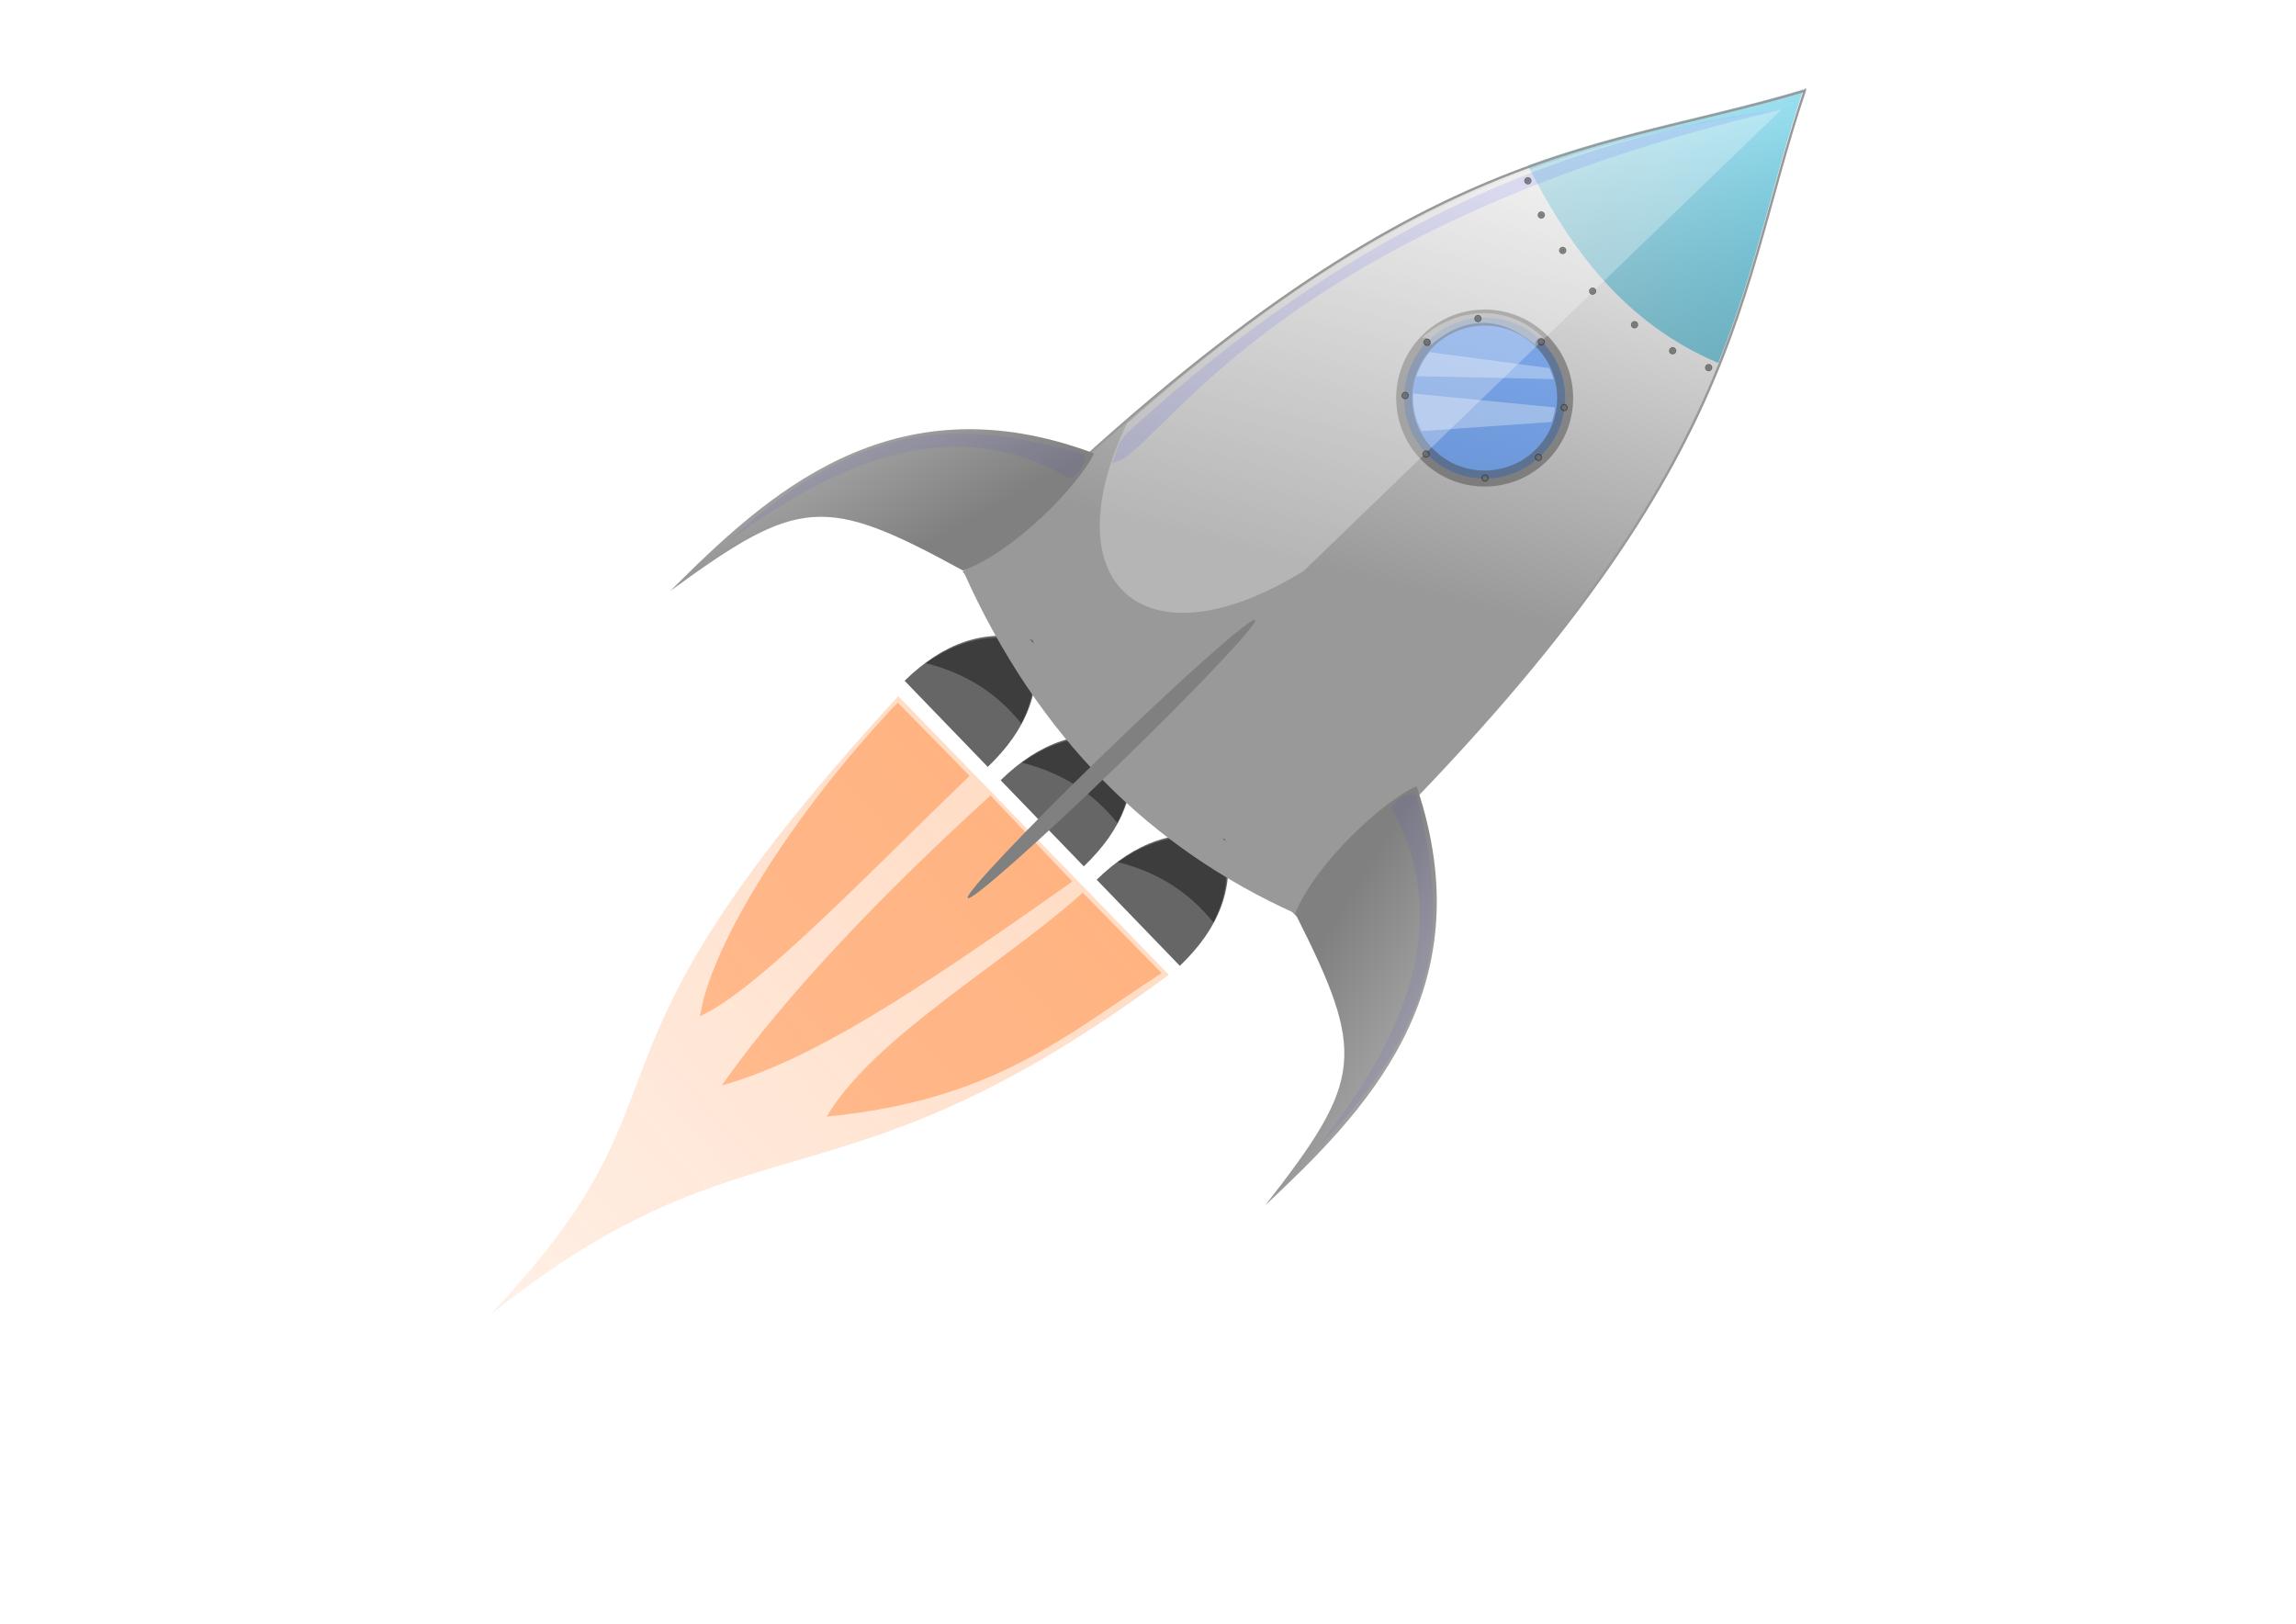 <?xml version="1.0" encoding="UTF-8" standalone="no"?>
<!-- Created with Inkscape (http://www.inkscape.org/) -->

<svg
   width="297mm"
   height="210mm"
   viewBox="0 0 297 210"
   version="1.1"
   id="svg369635"
   inkscape:version="1.2 (dc2aedaf03, 2022-05-15)"
   sodipodi:docname="raketa.svg"
   xmlns:inkscape="http://www.inkscape.org/namespaces/inkscape"
   xmlns:sodipodi="http://sodipodi.sourceforge.net/DTD/sodipodi-0.dtd"
   xmlns:xlink="http://www.w3.org/1999/xlink"
   xmlns="http://www.w3.org/2000/svg"
   xmlns:svg="http://www.w3.org/2000/svg">
  <sodipodi:namedview
     id="namedview369637"
     pagecolor="#ffffff"
     bordercolor="#666666"
     borderopacity="1.0"
     inkscape:pageshadow="2"
     inkscape:pageopacity="0.0"
     inkscape:pagecheckerboard="0"
     inkscape:document-units="mm"
     showgrid="false"
     inkscape:zoom="0.48858078"
     inkscape:cx="-130.99165"
     inkscape:cy="444.14355"
     inkscape:window-width="1920"
     inkscape:window-height="974"
     inkscape:window-x="-11"
     inkscape:window-y="-11"
     inkscape:window-maximized="1"
     inkscape:current-layer="layer1"
     inkscape:showpageshadow="2"
     inkscape:deskcolor="#d1d1d1" />
  <defs
     id="defs369632">
    <linearGradient
       inkscape:collect="always"
       id="linearGradient403509">
      <stop
         style="stop-color:#ff6600;stop-opacity:1;"
         offset="0"
         id="stop403505" />
      <stop
         style="stop-color:#ff6600;stop-opacity:0;"
         offset="1"
         id="stop403507" />
    </linearGradient>
    <linearGradient
       inkscape:collect="always"
       id="linearGradient396135">
      <stop
         style="stop-color:#999999;stop-opacity:1;"
         offset="0"
         id="stop396131" />
      <stop
         style="stop-color:#999999;stop-opacity:0"
         offset="1"
         id="stop396133" />
    </linearGradient>
    <linearGradient
       inkscape:collect="always"
       id="linearGradient383719">
      <stop
         style="stop-color:#808080;stop-opacity:1;"
         offset="0"
         id="stop383715" />
      <stop
         style="stop-color:#808080;stop-opacity:0;"
         offset="1"
         id="stop383717" />
    </linearGradient>
    <linearGradient
       inkscape:collect="always"
       id="linearGradient382390">
      <stop
         style="stop-color:#808080;stop-opacity:1;"
         offset="0"
         id="stop382386" />
      <stop
         style="stop-color:#808080;stop-opacity:0;"
         offset="1"
         id="stop382388" />
    </linearGradient>
    <linearGradient
       inkscape:collect="always"
       id="linearGradient376280">
      <stop
         style="stop-color:#00aad4;stop-opacity:1;"
         offset="0"
         id="stop376276" />
      <stop
         style="stop-color:#00aad4;stop-opacity:0;"
         offset="1"
         id="stop376278" />
    </linearGradient>
    <linearGradient
       inkscape:collect="always"
       id="linearGradient375998-3-9">
      <stop
         style="stop-color:#999999;stop-opacity:1;"
         offset="0"
         id="stop376185" />
      <stop
         style="stop-color:#999999;stop-opacity:0;"
         offset="1"
         id="stop376187" />
    </linearGradient>
    <linearGradient
       inkscape:collect="always"
       xlink:href="#linearGradient375998-3-9"
       id="linearGradient376178"
       gradientUnits="userSpaceOnUse"
       x1="135.174"
       y1="468.054"
       x2="12.167"
       y2="271.219"
       gradientTransform="matrix(0.067,0.07,-0.07,0.067,276.927,34.162)" />
    <linearGradient
       inkscape:collect="always"
       xlink:href="#linearGradient376280"
       id="linearGradient376282"
       x1="286"
       y1="293.516"
       x2="22.803"
       y2="212.474"
       gradientUnits="userSpaceOnUse"
       gradientTransform="matrix(0.067,0.07,-0.07,0.067,276.874,34.106)" />
    <linearGradient
       inkscape:collect="always"
       xlink:href="#linearGradient382390"
       id="linearGradient382392"
       x1="13.444"
       y1="130.514"
       x2="-37.493"
       y2="117.113"
       gradientUnits="userSpaceOnUse"
       gradientTransform="matrix(0.253,0.264,-0.264,0.253,276.874,34.106)" />
    <linearGradient
       inkscape:collect="always"
       xlink:href="#linearGradient382390"
       id="linearGradient383712"
       gradientUnits="userSpaceOnUse"
       x1="13.444"
       y1="130.514"
       x2="-37.493"
       y2="117.113"
       gradientTransform="matrix(-0.253,-0.264,-0.264,0.253,296.787,54.82)" />
    <linearGradient
       inkscape:collect="always"
       xlink:href="#linearGradient383719"
       id="linearGradient383721"
       x1="39.641"
       y1="130.653"
       x2="10.841"
       y2="121.18"
       gradientUnits="userSpaceOnUse"
       gradientTransform="matrix(0.366,0,0,0.366,216.391,-176.061)" />
    <filter
       inkscape:collect="always"
       style="color-interpolation-filters:sRGB"
       id="filter395008"
       x="-0.009"
       y="-0.009"
       width="1.018"
       height="1.018">
      <feGaussianBlur
         inkscape:collect="always"
         stdDeviation="0.036"
         id="feGaussianBlur395010" />
    </filter>
    <radialGradient
       inkscape:collect="always"
       xlink:href="#linearGradient396135"
       id="radialGradient396492"
       gradientUnits="userSpaceOnUse"
       gradientTransform="matrix(-11.147,1.395,-0.702,-5.61,967.052,417.706)"
       cx="75.045"
       cy="79.033"
       fx="75.045"
       fy="79.033"
       r="0.598" />
    <radialGradient
       inkscape:collect="always"
       xlink:href="#linearGradient396135"
       id="radialGradient396605"
       gradientUnits="userSpaceOnUse"
       gradientTransform="matrix(-11.147,1.395,-0.702,-5.61,967.052,417.706)"
       cx="75.045"
       cy="79.033"
       fx="75.045"
       fy="79.033"
       r="0.598" />
    <radialGradient
       inkscape:collect="always"
       xlink:href="#linearGradient396135"
       id="radialGradient396613"
       gradientUnits="userSpaceOnUse"
       gradientTransform="matrix(-11.147,1.395,-0.702,-5.61,967.052,417.706)"
       cx="75.045"
       cy="79.033"
       fx="75.045"
       fy="79.033"
       r="0.598" />
    <radialGradient
       inkscape:collect="always"
       xlink:href="#linearGradient396135"
       id="radialGradient396621"
       gradientUnits="userSpaceOnUse"
       gradientTransform="matrix(-11.147,1.395,-0.702,-5.61,967.052,417.706)"
       cx="75.045"
       cy="79.033"
       fx="75.045"
       fy="79.033"
       r="0.598" />
    <radialGradient
       inkscape:collect="always"
       xlink:href="#linearGradient396135"
       id="radialGradient396629"
       gradientUnits="userSpaceOnUse"
       gradientTransform="matrix(-11.147,1.395,-0.702,-5.61,967.052,417.706)"
       cx="75.045"
       cy="79.033"
       fx="75.045"
       fy="79.033"
       r="0.598" />
    <radialGradient
       inkscape:collect="always"
       xlink:href="#linearGradient396135"
       id="radialGradient396637"
       gradientUnits="userSpaceOnUse"
       gradientTransform="matrix(-11.147,1.395,-0.702,-5.61,967.052,417.706)"
       cx="75.045"
       cy="79.033"
       fx="75.045"
       fy="79.033"
       r="0.598" />
    <radialGradient
       inkscape:collect="always"
       xlink:href="#linearGradient396135"
       id="radialGradient396645"
       gradientUnits="userSpaceOnUse"
       gradientTransform="matrix(-11.147,1.395,-0.702,-5.61,967.052,417.706)"
       cx="75.045"
       cy="79.033"
       fx="75.045"
       fy="79.033"
       r="0.598" />
    <radialGradient
       inkscape:collect="always"
       xlink:href="#linearGradient396135"
       id="radialGradient396653"
       gradientUnits="userSpaceOnUse"
       gradientTransform="matrix(-11.147,1.395,-0.702,-5.61,967.052,417.706)"
       cx="75.045"
       cy="79.033"
       fx="75.045"
       fy="79.033"
       r="0.598" />
    <radialGradient
       inkscape:collect="always"
       xlink:href="#linearGradient396135"
       id="radialGradient396747"
       gradientUnits="userSpaceOnUse"
       gradientTransform="matrix(-11.147,1.395,-0.702,-5.61,967.052,417.706)"
       cx="75.045"
       cy="79.033"
       fx="75.045"
       fy="79.033"
       r="0.598" />
    <radialGradient
       inkscape:collect="always"
       xlink:href="#linearGradient396135"
       id="radialGradient396755"
       gradientUnits="userSpaceOnUse"
       gradientTransform="matrix(-11.147,1.395,-0.702,-5.61,967.052,417.706)"
       cx="75.045"
       cy="79.033"
       fx="75.045"
       fy="79.033"
       r="0.598" />
    <radialGradient
       inkscape:collect="always"
       xlink:href="#linearGradient396135"
       id="radialGradient396763"
       gradientUnits="userSpaceOnUse"
       gradientTransform="matrix(-11.147,1.395,-0.702,-5.61,967.052,417.706)"
       cx="75.045"
       cy="79.033"
       fx="75.045"
       fy="79.033"
       r="0.598" />
    <radialGradient
       inkscape:collect="always"
       xlink:href="#linearGradient396135"
       id="radialGradient396771"
       gradientUnits="userSpaceOnUse"
       gradientTransform="matrix(-11.147,1.395,-0.702,-5.61,967.052,417.706)"
       cx="75.045"
       cy="79.033"
       fx="75.045"
       fy="79.033"
       r="0.598" />
    <radialGradient
       inkscape:collect="always"
       xlink:href="#linearGradient396135"
       id="radialGradient396779"
       gradientUnits="userSpaceOnUse"
       gradientTransform="matrix(-11.147,1.395,-0.702,-5.61,967.052,417.706)"
       cx="75.045"
       cy="79.033"
       fx="75.045"
       fy="79.033"
       r="0.598" />
    <radialGradient
       inkscape:collect="always"
       xlink:href="#linearGradient396135"
       id="radialGradient396787"
       gradientUnits="userSpaceOnUse"
       gradientTransform="matrix(-11.147,1.395,-0.702,-5.61,967.052,417.706)"
       cx="75.045"
       cy="79.033"
       fx="75.045"
       fy="79.033"
       r="0.598" />
    <radialGradient
       inkscape:collect="always"
       xlink:href="#linearGradient396135"
       id="radialGradient396795"
       gradientUnits="userSpaceOnUse"
       gradientTransform="matrix(-11.147,1.395,-0.702,-5.61,967.052,417.706)"
       cx="75.045"
       cy="79.033"
       fx="75.045"
       fy="79.033"
       r="0.598" />
    <linearGradient
       inkscape:collect="always"
       xlink:href="#linearGradient403509"
       id="linearGradient403511"
       x1="235.812"
       y1="52.787"
       x2="194.907"
       y2="88.843"
       gradientUnits="userSpaceOnUse"
       gradientTransform="matrix(1.011,0,0,1.011,6.036,31.95)" />
    <clipPath
       clipPathUnits="userSpaceOnUse"
       id="clipPath407511">
      <path
         sodipodi:type="star"
         style="opacity:0.348;fill:none;fill-opacity:1;stroke:#000000;stroke-width:0.945;stroke-linecap:round;stroke-linejoin:round;stroke-miterlimit:4;stroke-dasharray:none"
         id="path407513"
         inkscape:flatsided="false"
         sodipodi:sides="4"
         sodipodi:cx="36.718662"
         sodipodi:cy="114.28168"
         sodipodi:r1="44.74427"
         sodipodi:r2="7.1590834"
         sodipodi:arg1="0.52359878"
         sodipodi:arg2="1.3089969"
         inkscape:rounded="0"
         inkscape:randomized="0"
         d="M 75.468,136.654 38.572,121.197 14.347,153.031 29.804,116.135 -2.031,91.91 34.866,107.367 59.091,75.532 43.634,112.429 Z"
         transform="matrix(1.058,0,0,1.058,62.792,-58.934)"
         inkscape:transform-center-x="3.041012"
         inkscape:transform-center-y="1.5288831" />
    </clipPath>
    <clipPath
       clipPathUnits="userSpaceOnUse"
       id="clipPath407515">
      <path
         sodipodi:type="star"
         style="opacity:0.348;fill:none;fill-opacity:1;stroke:#000000;stroke-width:0.945;stroke-linecap:round;stroke-linejoin:round;stroke-miterlimit:4;stroke-dasharray:none"
         id="path407517"
         inkscape:flatsided="false"
         sodipodi:sides="4"
         sodipodi:cx="36.718662"
         sodipodi:cy="114.28168"
         sodipodi:r1="44.74427"
         sodipodi:r2="7.1590834"
         sodipodi:arg1="0.52359878"
         sodipodi:arg2="1.3089969"
         inkscape:rounded="0"
         inkscape:randomized="0"
         d="M 75.468,136.654 38.572,121.197 14.347,153.031 29.804,116.135 -2.031,91.91 34.866,107.367 59.091,75.532 43.634,112.429 Z"
         transform="matrix(1.058,0,0,1.058,62.792,-58.934)"
         inkscape:transform-center-x="3.041012"
         inkscape:transform-center-y="1.5288831" />
    </clipPath>
    <clipPath
       clipPathUnits="userSpaceOnUse"
       id="clipPath407519">
      <path
         sodipodi:type="star"
         style="opacity:0.348;fill:none;fill-opacity:1;stroke:#000000;stroke-width:0.945;stroke-linecap:round;stroke-linejoin:round;stroke-miterlimit:4;stroke-dasharray:none"
         id="path407521"
         inkscape:flatsided="false"
         sodipodi:sides="4"
         sodipodi:cx="36.718662"
         sodipodi:cy="114.28168"
         sodipodi:r1="44.74427"
         sodipodi:r2="7.1590834"
         sodipodi:arg1="0.52359878"
         sodipodi:arg2="1.3089969"
         inkscape:rounded="0"
         inkscape:randomized="0"
         d="M 75.468,136.654 38.572,121.197 14.347,153.031 29.804,116.135 -2.031,91.91 34.866,107.367 59.091,75.532 43.634,112.429 Z"
         transform="matrix(1.058,0,0,1.058,62.792,-58.934)"
         inkscape:transform-center-x="3.041012"
         inkscape:transform-center-y="1.5288831" />
    </clipPath>
    <clipPath
       clipPathUnits="userSpaceOnUse"
       id="clipPath407523">
      <path
         sodipodi:type="star"
         style="opacity:0.348;fill:none;fill-opacity:1;stroke:#000000;stroke-width:0.945;stroke-linecap:round;stroke-linejoin:round;stroke-miterlimit:4;stroke-dasharray:none"
         id="path407525"
         inkscape:flatsided="false"
         sodipodi:sides="4"
         sodipodi:cx="36.718662"
         sodipodi:cy="114.28168"
         sodipodi:r1="44.74427"
         sodipodi:r2="7.1590834"
         sodipodi:arg1="0.52359878"
         sodipodi:arg2="1.3089969"
         inkscape:rounded="0"
         inkscape:randomized="0"
         d="M 75.468,136.654 38.572,121.197 14.347,153.031 29.804,116.135 -2.031,91.91 34.866,107.367 59.091,75.532 43.634,112.429 Z"
         transform="matrix(1.058,0,0,1.058,62.792,-58.934)"
         inkscape:transform-center-x="3.041012"
         inkscape:transform-center-y="1.5288831" />
    </clipPath>
    <clipPath
       clipPathUnits="userSpaceOnUse"
       id="clipPath407527">
      <path
         sodipodi:type="star"
         style="opacity:0.348;fill:none;fill-opacity:1;stroke:#000000;stroke-width:0.945;stroke-linecap:round;stroke-linejoin:round;stroke-miterlimit:4;stroke-dasharray:none"
         id="path407529"
         inkscape:flatsided="false"
         sodipodi:sides="4"
         sodipodi:cx="36.718662"
         sodipodi:cy="114.28168"
         sodipodi:r1="44.74427"
         sodipodi:r2="7.1590834"
         sodipodi:arg1="0.52359878"
         sodipodi:arg2="1.3089969"
         inkscape:rounded="0"
         inkscape:randomized="0"
         d="M 75.468,136.654 38.572,121.197 14.347,153.031 29.804,116.135 -2.031,91.91 34.866,107.367 59.091,75.532 43.634,112.429 Z"
         transform="matrix(1.058,0,0,1.058,62.792,-58.934)"
         inkscape:transform-center-x="3.041012"
         inkscape:transform-center-y="1.5288831" />
    </clipPath>
    <clipPath
       clipPathUnits="userSpaceOnUse"
       id="clipPath407531">
      <path
         sodipodi:type="star"
         style="opacity:0.348;fill:none;fill-opacity:1;stroke:#000000;stroke-width:0.945;stroke-linecap:round;stroke-linejoin:round;stroke-miterlimit:4;stroke-dasharray:none"
         id="path407533"
         inkscape:flatsided="false"
         sodipodi:sides="4"
         sodipodi:cx="36.718662"
         sodipodi:cy="114.28168"
         sodipodi:r1="44.74427"
         sodipodi:r2="7.1590834"
         sodipodi:arg1="0.52359878"
         sodipodi:arg2="1.3089969"
         inkscape:rounded="0"
         inkscape:randomized="0"
         d="M 75.468,136.654 38.572,121.197 14.347,153.031 29.804,116.135 -2.031,91.91 34.866,107.367 59.091,75.532 43.634,112.429 Z"
         transform="matrix(1.058,0,0,1.058,62.792,-58.934)"
         inkscape:transform-center-x="3.041012"
         inkscape:transform-center-y="1.5288831" />
    </clipPath>
    <clipPath
       clipPathUnits="userSpaceOnUse"
       id="clipPath20068">
      <path
         style="fill:none;stroke:#000000;stroke-width:1px;stroke-linecap:butt;stroke-linejoin:miter;stroke-opacity:1"
         d="m -286.656,287.154 c 18.084,57.343 -20.778,4.735 18.084,57.343 41.962,56.805 86.576,26.774 103.367,0 3.282,-5.234 0.486,46.137 40.608,30.149 29.544,-11.773 -20.982,-22.174 22.15,-35.071 65.916,-19.709 0,54.144 27.072,27.072 27.072,-27.072 56.98,-35.193 76.669,-9.351 19.689,25.842 -35.686,99.675 -35.686,99.675 0,0 -179.661,36.917 -187.044,41.839 -7.383,4.922 -100.905,-87.369 -100.905,-87.369 l -70.142,-102.136 z"
         id="path20070"
         sodipodi:nodetypes="csssssscsccc" />
    </clipPath>
    <clipPath
       clipPathUnits="userSpaceOnUse"
       id="clipPath6155">
      <path
         style="fill:#28a745;stroke:none;stroke-width:1px;stroke-linecap:butt;stroke-linejoin:miter;stroke-opacity:1"
         d="m -733.061,319.692 c 0,0 -48.636,27.604 3.943,27.604 52.579,0 31.548,-28.919 52.579,0 21.032,28.919 56.059,13.012 56.059,13.012 0,0 1.978,-53.418 32.315,-27.039 30.336,26.379 -5.276,36.931 34.293,27.698 39.569,-9.233 28.358,-21.763 50.78,-8.573 22.422,13.19 11.871,23.741 48.142,14.509 36.271,-9.233 -0.659,-52.099 50.78,-11.871 51.439,40.228 97.596,41.324 118.104,15.42 20.508,-25.905 32.922,-39.41 8.369,-63.975 -21.501,-21.511 -53.24,-25.773 -2.138,-32.115 41.028,-5.092 13.198,-17.243 5.642,-43.148 -7.556,-25.905 -14.032,-25.905 -34.54,-26.984 -20.508,-1.079 -30.222,15.111 -34.54,-16.19 -4.317,-31.302 -3.238,-48.571 -26.984,-49.651 -23.746,-1.079 -46.413,12.952 -57.206,-5.397 -10.794,-18.349 0,-44.254 -33.46,-42.095 -33.46,2.159 -46.413,11.873 -70.159,12.952 -23.746,1.079 -19.429,-6.476 -37.778,-18.349 -18.349,-11.873 -38.857,-45.333 -55.048,-18.349 -16.19,26.984 15.111,32.381 -38.857,39.936 -53.968,7.556 -88.508,35.619 -82.032,47.492 6.476,11.873 31.302,29.143 6.476,52.889 -24.825,23.746 -57.206,2.159 -38.857,35.619 18.349,33.46 51.809,52.889 39.936,62.603 -11.873,9.714 4.179,14.002 4.179,14.002 z"
         id="path6157"
         sodipodi:nodetypes="csscssssssssssssssssssssssc" />
    </clipPath>
    <clipPath
       clipPathUnits="userSpaceOnUse"
       id="clipPath486309">
      <rect
         style="opacity:0.385;fill:none;fill-opacity:1;stroke:#000000;stroke-width:0.25;stroke-linecap:round;stroke-linejoin:round;stroke-miterlimit:4;stroke-dasharray:none"
         id="rect486311"
         width="73.973"
         height="170.96"
         x="526.854"
         y="-33.699" />
    </clipPath>
    <clipPath
       clipPathUnits="userSpaceOnUse"
       id="clipPath486309-3">
      <rect
         style="opacity:0.385;fill:none;fill-opacity:1;stroke:#000000;stroke-width:0.25;stroke-linecap:round;stroke-linejoin:round;stroke-miterlimit:4;stroke-dasharray:none"
         id="rect486311-0"
         width="73.973"
         height="170.96"
         x="526.854"
         y="-33.699" />
    </clipPath>
    <clipPath
       clipPathUnits="userSpaceOnUse"
       id="clipPath486447">
      <rect
         style="opacity:0.385;fill:none;fill-opacity:1;stroke:#000000;stroke-width:1.068;stroke-linecap:round;stroke-linejoin:round;stroke-miterlimit:4;stroke-dasharray:none"
         id="rect486449"
         width="68.442"
         height="161.599"
         x="-597.026"
         y="-25.377"
         transform="scale(-1,1)" />
    </clipPath>
    <clipPath
       clipPathUnits="userSpaceOnUse"
       id="clipPath486447-9">
      <rect
         style="opacity:0.385;fill:none;fill-opacity:1;stroke:#000000;stroke-width:1.068;stroke-linecap:round;stroke-linejoin:round;stroke-miterlimit:4;stroke-dasharray:none"
         id="rect486449-0"
         width="68.442"
         height="161.599"
         x="-597.026"
         y="-25.377"
         transform="scale(-1,1)" />
    </clipPath>
    <clipPath
       clipPathUnits="userSpaceOnUse"
       id="clipPath486447-1">
      <rect
         style="opacity:0.385;fill:none;fill-opacity:1;stroke:#000000;stroke-width:1.068;stroke-linecap:round;stroke-linejoin:round;stroke-miterlimit:4;stroke-dasharray:none"
         id="rect486449-6"
         width="68.442"
         height="161.599"
         x="-597.026"
         y="-25.377"
         transform="scale(-1,1)" />
    </clipPath>
    <clipPath
       clipPathUnits="userSpaceOnUse"
       id="clipPath486447-1-1">
      <rect
         style="opacity:0.385;fill:none;fill-opacity:1;stroke:#000000;stroke-width:1.068;stroke-linecap:round;stroke-linejoin:round;stroke-miterlimit:4;stroke-dasharray:none"
         id="rect486449-6-6"
         width="68.442"
         height="161.599"
         x="-597.026"
         y="-25.377"
         transform="scale(-1,1)" />
    </clipPath>
    <clipPath
       clipPathUnits="userSpaceOnUse"
       id="clipPath486447-1-8">
      <rect
         style="opacity:0.385;fill:none;fill-opacity:1;stroke:#000000;stroke-width:1.068;stroke-linecap:round;stroke-linejoin:round;stroke-miterlimit:4;stroke-dasharray:none"
         id="rect486449-6-1"
         width="68.442"
         height="161.599"
         x="-597.026"
         y="-25.377"
         transform="scale(-1,1)" />
    </clipPath>
  </defs>
  <g
     inkscape:label="Vrstva 1"
     inkscape:groupmode="layer"
     id="layer1">
    <g
       id="g2677"
       transform="matrix(3.172,-0.012,0.012,3.172,-639.179,-162.73)">
      <path
         style="opacity:0.23;fill:url(#linearGradient403511);fill-opacity:1;stroke:none;stroke-width:0.262px;stroke-linecap:butt;stroke-linejoin:miter;stroke-opacity:1"
         d="m 237.833,80.586 10.992,11.401 c -13.619,10.012 -17.022,5.26 -27.73,13.765 9.117,-9.601 2.319,-9.6 16.738,-25.166 z"
         id="path397395"
         sodipodi:nodetypes="cccc" />
      <path
         id="path371315"
         style="fill:url(#linearGradient376282);fill-opacity:1;stroke:none;stroke-width:0.097px;stroke-linecap:butt;stroke-linejoin:miter;stroke-opacity:1"
         d="m 274.842,55.977 -0.01,0.009 c -3.813,1.128 -7.257,1.623 -11.248,3.056 1.722,3.391 3.881,6.428 7.737,8.085 1.603,-3.945 2.237,-7.375 3.521,-11.15 z" />
      <path
         id="path370406"
         style="mix-blend-mode:screen;fill:url(#linearGradient376178);fill-opacity:1;stroke:#999999;stroke-width:0.098px;stroke-linecap:butt;stroke-linejoin:miter;stroke-opacity:1"
         d="m 274.896,56.033 -0.01,0.009 c -9.25,2.735 -16.317,1.733 -34.34,19.488 l 6.741,7.019 0.01,-0.009 6.742,7.019 c 18.468,-17.292 17.751,-24.394 20.857,-33.526 z" />
      <g
         id="g385774"
         transform="matrix(0.253,0.264,-0.264,0.253,284.894,28.208)">
        <g
           id="g385710">
          <path
             id="path374994"
             style="fill:#666666;stroke:none;stroke-width:0.164px;stroke-linecap:butt;stroke-linejoin:miter;stroke-opacity:1"
             d="m 20.304,176.894 c -4.708,2.819 -6.71,7.448 -6.676,13.438 h 6.676 6.676 c 0.034,-5.99 -1.968,-10.619 -6.676,-13.438 z" />
          <path
             id="path383945"
             style="opacity:0.401;fill:#000000;stroke:none;stroke-width:1.04px;stroke-linecap:butt;stroke-linejoin:miter;stroke-opacity:1"
             d="m 76.738,668.576 c -7.149,4.281 -12.646,9.668 -16.658,16.047 l -1.627,2.791 c -3.08,5.714 -5.085,12.146 -6.115,19.23 14.904,-9.235 30.017,-12.74 46.146,-11.242 -3.812,-11.24 -10.867,-20.312 -21.746,-26.826 z"
             transform="scale(0.265)" />
        </g>
        <g
           id="g385710-9"
           transform="translate(15.419)">
          <path
             id="path374994-9"
             style="fill:#666666;stroke:none;stroke-width:0.164px;stroke-linecap:butt;stroke-linejoin:miter;stroke-opacity:1"
             d="m 20.304,176.894 c -4.708,2.819 -6.71,7.448 -6.676,13.438 h 6.676 6.676 c 0.034,-5.99 -1.968,-10.619 -6.676,-13.438 z" />
          <path
             id="path383945-7"
             style="opacity:0.401;fill:#000000;stroke:none;stroke-width:1.04px;stroke-linecap:butt;stroke-linejoin:miter;stroke-opacity:1"
             d="m 76.738,668.576 c -7.149,4.281 -12.646,9.668 -16.658,16.047 l -1.627,2.791 c -3.08,5.714 -5.085,12.146 -6.115,19.23 14.904,-9.235 30.017,-12.74 46.146,-11.242 -3.812,-11.24 -10.867,-20.312 -21.746,-26.826 z"
             transform="scale(0.265)" />
        </g>
        <g
           id="g385710-6"
           transform="translate(30.839)">
          <path
             id="path374994-91"
             style="fill:#666666;stroke:none;stroke-width:0.164px;stroke-linecap:butt;stroke-linejoin:miter;stroke-opacity:1"
             d="m 20.304,176.894 c -4.708,2.819 -6.71,7.448 -6.676,13.438 h 6.676 6.676 c 0.034,-5.99 -1.968,-10.619 -6.676,-13.438 z" />
          <path
             id="path383945-4"
             style="opacity:0.401;fill:#000000;stroke:none;stroke-width:1.04px;stroke-linecap:butt;stroke-linejoin:miter;stroke-opacity:1"
             d="m 76.738,668.576 c -7.149,4.281 -12.646,9.668 -16.658,16.047 l -1.627,2.791 c -3.08,5.714 -5.085,12.146 -6.115,19.23 14.904,-9.235 30.017,-12.74 46.146,-11.242 -3.812,-11.24 -10.867,-20.312 -21.746,-26.826 z"
             transform="scale(0.265)" />
        </g>
      </g>
      <path
         style="fill:#999999;stroke:none;stroke-width:0.097px;stroke-linecap:butt;stroke-linejoin:miter;stroke-opacity:1"
         d="m 240.493,75.475 c 3.046,6.891 7.67,11.373 13.493,14.029"
         id="path372535"
         sodipodi:nodetypes="cc" />
      <path
         style="fill:url(#linearGradient382392);fill-opacity:1;stroke:none;stroke-width:0.089px;stroke-linecap:butt;stroke-linejoin:miter;stroke-opacity:1"
         d="m 240.493,75.475 c 2.122,-0.774 4.753,-3.48 5.361,-4.757 -8.294,-3.139 -13.456,1.741 -17.303,5.545 5.263,-3.812 6.301,-3.903 11.943,-0.787 z"
         id="path373029"
         sodipodi:nodetypes="cccc" />
      <path
         style="fill:url(#linearGradient383712);fill-opacity:1;stroke:none;stroke-width:0.089px;stroke-linecap:butt;stroke-linejoin:miter;stroke-opacity:1"
         d="m 253.986,89.504 c 0.859,-2.089 3.669,-4.609 4.97,-5.165 2.802,8.414 -2.282,13.374 -6.238,17.066 4.021,-5.105 4.154,-6.139 1.268,-11.901 z"
         id="path373029-4"
         sodipodi:nodetypes="cccc" />
      <circle
         style="opacity:0.504;fill:#2a7fff;stroke:#4d4d4d;stroke-width:0.653;stroke-linecap:square;stroke-linejoin:round;stroke-miterlimit:4;stroke-dasharray:none"
         id="path375625"
         r="3.282"
         cy="-141.343"
         cx="230.766"
         transform="rotate(46.155)" />
      <path
         style="opacity:0.281;fill:#ffffff;stroke:none;stroke-width:0.097px;stroke-linecap:butt;stroke-linejoin:miter;stroke-opacity:1"
         d="m 273.964,56.781 -19.577,18.761 c -6.533,3.991 -10.324,0.495 -7.196,-6.022 11.145,-9.785 18.747,-11.471 26.773,-12.738 z"
         id="path377973"
         sodipodi:nodetypes="cccc" />
      <path
         style="opacity:0.055;fill:#0000ff;stroke:none;stroke-width:0.097px;stroke-linecap:round;stroke-linejoin:round;stroke-opacity:1"
         d="m 245.465,70.76 c 0.019,0.296 -0.072,0.664 -0.589,0.986 -4.49,-2.696 -9.194,-0.994 -13.987,2.532 5.866,-5.367 9.967,-4.811 14.576,-3.518"
         id="path385809"
         sodipodi:nodetypes="cccc" />
      <path
         style="opacity:0.055;fill:#0000ff;stroke:none;stroke-width:0.097px;stroke-linecap:round;stroke-linejoin:round;stroke-opacity:1"
         d="m 258.94,84.666 c -0.295,-0.031 -0.667,0.045 -1.009,0.548 2.513,4.595 0.623,9.226 -3.094,13.874 5.6,-5.645 5.208,-9.765 4.103,-14.422"
         id="path385809-0"
         sodipodi:nodetypes="cccc" />
      <path
         style="opacity:0.088;fill:#0000ff;stroke:none;stroke-width:0.095px;stroke-linecap:butt;stroke-linejoin:miter;stroke-opacity:1"
         d="m 273.993,56.796 c -8.835,1.066 -17.695,4.851 -26.593,12.926 -0.645,0.542 -0.541,0.765 -0.81,1.376 1.74,-0.002 6.007,-9.413 27.403,-14.302"
         id="path387695"
         sodipodi:nodetypes="cccc" />
      <path
         style="opacity:0.311;fill:#ffffff;stroke:none;stroke-width:0.097px;stroke-linecap:butt;stroke-linejoin:miter;stroke-opacity:1"
         d="m 259.563,66.645 4.867,0.666 c 0.065,0.136 0.13,0.287 0.167,0.45 l -5.578,-0.142 c 0.091,-0.256 0.271,-0.658 0.544,-0.974 z"
         id="path388901"
         sodipodi:nodetypes="ccccc" />
      <path
         style="opacity:0.316;fill:#ffffff;stroke:none;stroke-width:0.097px;stroke-linecap:butt;stroke-linejoin:miter;stroke-opacity:1"
         d="m 258.889,68.327 5.772,0.589 c -0.026,0.182 -0.047,0.36 -0.144,0.591 l -5.302,0.355 c -0.254,-0.479 -0.368,-1.028 -0.327,-1.535 z"
         id="path390422"
         sodipodi:nodetypes="ccccc" />
      <path
         style="opacity:0.559;mix-blend-mode:normal;fill:#ffffff;stroke:none;stroke-width:0.265px;stroke-linecap:butt;stroke-linejoin:miter;stroke-opacity:1;filter:url(#filter395008)"
         d="m 100.073,94.75 c -5.061,0.035 -9.359,3.757 -9.691,9.724 0.643,-0.635 0.974,-0.385 1.284,-0.075 0.372,-6.485 4.656,-8.108 8.154,-8.45 -0.422,-0.057 -0.636,-1.152 0.253,-1.199 z"
         id="path393463"
         sodipodi:nodetypes="ccccc"
         transform="matrix(0.253,0.264,-0.264,0.253,263.962,15.751)" />
      <g
         id="g396490"
         transform="matrix(0.099,0.103,-0.103,0.099,264.82,50.689)">
        <circle
           style="opacity:0.559;fill:#1a1a1a;fill-opacity:1;stroke:#1a1a1a;stroke-width:1.274;stroke-linecap:round;stroke-linejoin:round;stroke-miterlimit:4;stroke-dasharray:none"
           id="circle396486"
           cx="75.045"
           cy="79.033"
           r="0.399" />
        <circle
           style="opacity:0.559;fill:url(#radialGradient396492);fill-opacity:1;stroke:none;stroke-width:2.458;stroke-linecap:round;stroke-linejoin:round;stroke-miterlimit:4;stroke-dasharray:none"
           id="circle396488"
           cx="75.045"
           cy="79.033"
           r="0.77" />
      </g>
      <g
         id="g396603"
         transform="matrix(0.099,0.103,-0.103,0.099,260.165,50.685)">
        <circle
           style="opacity:0.559;fill:#1a1a1a;fill-opacity:1;stroke:#1a1a1a;stroke-width:1.274;stroke-linecap:round;stroke-linejoin:round;stroke-miterlimit:4;stroke-dasharray:none"
           id="circle396599"
           cx="75.045"
           cy="79.033"
           r="0.399" />
        <circle
           style="opacity:0.559;fill:url(#radialGradient396605);fill-opacity:1;stroke:none;stroke-width:2.458;stroke-linecap:round;stroke-linejoin:round;stroke-miterlimit:4;stroke-dasharray:none"
           id="circle396601"
           cx="75.045"
           cy="79.033"
           r="0.77" />
      </g>
      <g
         id="g396611"
         transform="matrix(0.099,0.103,-0.103,0.099,264.689,55.396)">
        <circle
           style="opacity:0.559;fill:#1a1a1a;fill-opacity:1;stroke:#1a1a1a;stroke-width:1.274;stroke-linecap:round;stroke-linejoin:round;stroke-miterlimit:4;stroke-dasharray:none"
           id="circle396607"
           cx="75.045"
           cy="79.033"
           r="0.399" />
        <circle
           style="opacity:0.559;fill:url(#radialGradient396613);fill-opacity:1;stroke:none;stroke-width:2.458;stroke-linecap:round;stroke-linejoin:round;stroke-miterlimit:4;stroke-dasharray:none"
           id="circle396609"
           cx="75.045"
           cy="79.033"
           r="0.77" />
      </g>
      <g
         id="g396619"
         transform="matrix(0.099,0.103,-0.103,0.099,260.103,55.243)">
        <circle
           style="opacity:0.559;fill:#1a1a1a;fill-opacity:1;stroke:#1a1a1a;stroke-width:1.274;stroke-linecap:round;stroke-linejoin:round;stroke-miterlimit:4;stroke-dasharray:none"
           id="circle396615"
           cx="75.045"
           cy="79.033"
           r="0.399" />
        <circle
           style="opacity:0.559;fill:url(#radialGradient396621);fill-opacity:1;stroke:none;stroke-width:2.458;stroke-linecap:round;stroke-linejoin:round;stroke-miterlimit:4;stroke-dasharray:none"
           id="circle396617"
           cx="75.045"
           cy="79.033"
           r="0.77" />
      </g>
      <g
         id="g396627"
         transform="matrix(0.099,0.103,-0.103,0.099,262.504,56.231)">
        <circle
           style="opacity:0.559;fill:#1a1a1a;fill-opacity:1;stroke:#1a1a1a;stroke-width:1.274;stroke-linecap:round;stroke-linejoin:round;stroke-miterlimit:4;stroke-dasharray:none"
           id="circle396623"
           cx="75.045"
           cy="79.033"
           r="0.399" />
        <circle
           style="opacity:0.559;fill:url(#radialGradient396629);fill-opacity:1;stroke:none;stroke-width:2.458;stroke-linecap:round;stroke-linejoin:round;stroke-miterlimit:4;stroke-dasharray:none"
           id="circle396625"
           cx="75.045"
           cy="79.033"
           r="0.77" />
      </g>
      <g
         id="g396635"
         transform="matrix(0.099,0.103,-0.103,0.099,259.26,52.853)">
        <circle
           style="opacity:0.559;fill:#1a1a1a;fill-opacity:1;stroke:#1a1a1a;stroke-width:1.274;stroke-linecap:round;stroke-linejoin:round;stroke-miterlimit:4;stroke-dasharray:none"
           id="circle396631"
           cx="75.045"
           cy="79.033"
           r="0.399" />
        <circle
           style="opacity:0.559;fill:url(#radialGradient396637);fill-opacity:1;stroke:none;stroke-width:2.458;stroke-linecap:round;stroke-linejoin:round;stroke-miterlimit:4;stroke-dasharray:none"
           id="circle396633"
           cx="75.045"
           cy="79.033"
           r="0.77" />
      </g>
      <g
         id="g396643"
         transform="matrix(0.099,0.103,-0.103,0.099,265.742,53.369)">
        <circle
           style="opacity:0.559;fill:#1a1a1a;fill-opacity:1;stroke:#1a1a1a;stroke-width:1.274;stroke-linecap:round;stroke-linejoin:round;stroke-miterlimit:4;stroke-dasharray:none"
           id="circle396639"
           cx="75.045"
           cy="79.033"
           r="0.399" />
        <circle
           style="opacity:0.559;fill:url(#radialGradient396645);fill-opacity:1;stroke:none;stroke-width:2.458;stroke-linecap:round;stroke-linejoin:round;stroke-miterlimit:4;stroke-dasharray:none"
           id="circle396641"
           cx="75.045"
           cy="79.033"
           r="0.77" />
      </g>
      <g
         id="g396651"
         transform="matrix(0.099,0.103,-0.103,0.099,262.242,49.726)">
        <circle
           style="opacity:0.559;fill:#1a1a1a;fill-opacity:1;stroke:#1a1a1a;stroke-width:1.274;stroke-linecap:round;stroke-linejoin:round;stroke-miterlimit:4;stroke-dasharray:none"
           id="circle396647"
           cx="75.045"
           cy="79.033"
           r="0.399" />
        <circle
           style="opacity:0.559;fill:url(#radialGradient396653);fill-opacity:1;stroke:none;stroke-width:2.458;stroke-linecap:round;stroke-linejoin:round;stroke-miterlimit:4;stroke-dasharray:none"
           id="circle396649"
           cx="75.045"
           cy="79.033"
           r="0.77" />
      </g>
      <g
         id="g396745"
         transform="matrix(0.099,0.103,-0.103,0.099,264.299,44.117)">
        <circle
           style="opacity:0.559;fill:#1a1a1a;fill-opacity:1;stroke:#1a1a1a;stroke-width:1.274;stroke-linecap:round;stroke-linejoin:round;stroke-miterlimit:4;stroke-dasharray:none"
           id="circle396741"
           cx="75.045"
           cy="79.033"
           r="0.399" />
        <circle
           style="opacity:0.559;fill:url(#radialGradient396747);fill-opacity:1;stroke:none;stroke-width:2.458;stroke-linecap:round;stroke-linejoin:round;stroke-miterlimit:4;stroke-dasharray:none"
           id="circle396743"
           cx="75.045"
           cy="79.033"
           r="0.77" />
      </g>
      <g
         id="g396753"
         transform="matrix(0.099,0.103,-0.103,0.099,266.923,48.626)">
        <circle
           style="opacity:0.559;fill:#1a1a1a;fill-opacity:1;stroke:#1a1a1a;stroke-width:1.274;stroke-linecap:round;stroke-linejoin:round;stroke-miterlimit:4;stroke-dasharray:none"
           id="circle396749"
           cx="75.045"
           cy="79.033"
           r="0.399" />
        <circle
           style="opacity:0.559;fill:url(#radialGradient396755);fill-opacity:1;stroke:none;stroke-width:2.458;stroke-linecap:round;stroke-linejoin:round;stroke-miterlimit:4;stroke-dasharray:none"
           id="circle396751"
           cx="75.045"
           cy="79.033"
           r="0.77" />
      </g>
      <g
         id="g396761"
         transform="matrix(0.099,0.103,-0.103,0.099,264.841,45.513)">
        <circle
           style="opacity:0.559;fill:#1a1a1a;fill-opacity:1;stroke:#1a1a1a;stroke-width:1.274;stroke-linecap:round;stroke-linejoin:round;stroke-miterlimit:4;stroke-dasharray:none"
           id="circle396757"
           cx="75.045"
           cy="79.033"
           r="0.399" />
        <circle
           style="opacity:0.559;fill:url(#radialGradient396763);fill-opacity:1;stroke:none;stroke-width:2.458;stroke-linecap:round;stroke-linejoin:round;stroke-miterlimit:4;stroke-dasharray:none"
           id="circle396759"
           cx="75.045"
           cy="79.033"
           r="0.77" />
      </g>
      <g
         id="g396769"
         transform="matrix(0.099,0.103,-0.103,0.099,265.708,46.963)">
        <circle
           style="opacity:0.559;fill:#1a1a1a;fill-opacity:1;stroke:#1a1a1a;stroke-width:1.274;stroke-linecap:round;stroke-linejoin:round;stroke-miterlimit:4;stroke-dasharray:none"
           id="circle396765"
           cx="75.045"
           cy="79.033"
           r="0.399" />
        <circle
           style="opacity:0.559;fill:url(#radialGradient396771);fill-opacity:1;stroke:none;stroke-width:2.458;stroke-linecap:round;stroke-linejoin:round;stroke-miterlimit:4;stroke-dasharray:none"
           id="circle396767"
           cx="75.045"
           cy="79.033"
           r="0.77" />
      </g>
      <g
         id="g396777"
         transform="matrix(0.099,0.103,-0.103,0.099,268.627,50.002)">
        <circle
           style="opacity:0.559;fill:#1a1a1a;fill-opacity:1;stroke:#1a1a1a;stroke-width:1.274;stroke-linecap:round;stroke-linejoin:round;stroke-miterlimit:4;stroke-dasharray:none"
           id="circle396773"
           cx="75.045"
           cy="79.033"
           r="0.399" />
        <circle
           style="opacity:0.559;fill:url(#radialGradient396779);fill-opacity:1;stroke:none;stroke-width:2.458;stroke-linecap:round;stroke-linejoin:round;stroke-miterlimit:4;stroke-dasharray:none"
           id="circle396775"
           cx="75.045"
           cy="79.033"
           r="0.77" />
      </g>
      <g
         id="g396785"
         transform="matrix(0.099,0.103,-0.103,0.099,270.177,51.069)">
        <circle
           style="opacity:0.559;fill:#1a1a1a;fill-opacity:1;stroke:#1a1a1a;stroke-width:1.274;stroke-linecap:round;stroke-linejoin:round;stroke-miterlimit:4;stroke-dasharray:none"
           id="circle396781"
           cx="75.045"
           cy="79.033"
           r="0.399" />
        <circle
           style="opacity:0.559;fill:url(#radialGradient396787);fill-opacity:1;stroke:none;stroke-width:2.458;stroke-linecap:round;stroke-linejoin:round;stroke-miterlimit:4;stroke-dasharray:none"
           id="circle396783"
           cx="75.045"
           cy="79.033"
           r="0.77" />
      </g>
      <g
         id="g396793"
         transform="matrix(0.099,0.103,-0.103,0.099,271.642,51.762)">
        <circle
           style="opacity:0.559;fill:#1a1a1a;fill-opacity:1;stroke:#1a1a1a;stroke-width:1.274;stroke-linecap:round;stroke-linejoin:round;stroke-miterlimit:4;stroke-dasharray:none"
           id="circle396789"
           cx="75.045"
           cy="79.033"
           r="0.399" />
        <circle
           style="opacity:0.559;fill:url(#radialGradient396795);fill-opacity:1;stroke:none;stroke-width:2.458;stroke-linecap:round;stroke-linejoin:round;stroke-miterlimit:4;stroke-dasharray:none"
           id="circle396791"
           cx="75.045"
           cy="79.033"
           r="0.77" />
      </g>
      <path
         style="opacity:0.348;fill:#ff6600;stroke:none;stroke-width:0.267px;stroke-linecap:butt;stroke-linejoin:miter;stroke-opacity:1"
         d="m 241.58,84.651 c -4.718,4.258 -8.58,8.35 -11.004,11.782 3.613,-1 7.728,-3.633 14.327,-8.262 z"
         id="path399112"
         sodipodi:nodetypes="cccc" />
      <path
         style="opacity:0.348;fill:#ff6600;stroke:none;stroke-width:0.267px;stroke-linecap:butt;stroke-linejoin:miter;stroke-opacity:1"
         d="m 237.81,80.85 c -4.244,4.423 -7.642,9.796 -8.11,12.748 2.264,-0.964 6.962,-5.868 11.029,-9.75 z"
         id="path399110"
         sodipodi:nodetypes="cccc" />
      <path
         style="opacity:0.348;fill:#ff6600;stroke:none;stroke-width:0.267px;stroke-linecap:butt;stroke-linejoin:miter;stroke-opacity:1"
         d="m 245.324,88.626 c -3.176,2.858 -8.549,5.86 -10.475,9.092 6.811,-0.639 9.678,-3.218 13.68,-5.799 l -3.206,-3.294"
         id="path399114"
         sodipodi:nodetypes="cccc" />
      <g
         id="g412909"
         transform="matrix(0.074,0.047,-0.047,0.074,252.494,101.754)"
         inkscape:spray-origin="#g407541">
        <circle
           style="opacity:0.16;fill:#ffffff;fill-opacity:1;stroke:none;stroke-width:11.994;stroke-linecap:round;stroke-linejoin:round;stroke-miterlimit:4;stroke-dasharray:none"
           id="circle412897"
           cx="103.118"
           cy="61.608"
           r="52.372"
           clip-path="url(#clipPath407531)" />
        <circle
           style="opacity:0.143;fill:#ffffff;fill-opacity:1;stroke:none;stroke-width:9.995;stroke-linecap:round;stroke-linejoin:round;stroke-miterlimit:4;stroke-dasharray:none"
           id="circle412899"
           cx="103.118"
           cy="61.608"
           r="43.643"
           clip-path="url(#clipPath407527)" />
        <circle
           style="opacity:0.183;fill:#ffffff;fill-opacity:1;stroke:none;stroke-width:8.096;stroke-linecap:round;stroke-linejoin:round;stroke-miterlimit:4;stroke-dasharray:none"
           id="circle412901"
           cx="103.118"
           cy="61.608"
           r="35.351"
           clip-path="url(#clipPath407523)" />
        <circle
           style="opacity:0.239;fill:#ffffff;fill-opacity:1;stroke:none;stroke-width:6.347;stroke-linecap:round;stroke-linejoin:round;stroke-miterlimit:4;stroke-dasharray:none"
           id="circle412903"
           cx="103.118"
           cy="61.608"
           r="27.713"
           clip-path="url(#clipPath407519)" />
        <circle
           style="opacity:0.239;fill:#ffffff;fill-opacity:1;stroke:none;stroke-width:4.798;stroke-linecap:round;stroke-linejoin:round;stroke-miterlimit:4;stroke-dasharray:none"
           id="circle412905"
           cx="103.118"
           cy="61.608"
           r="20.949"
           clip-path="url(#clipPath407515)" />
        <circle
           style="opacity:0.385;fill:#ffffff;fill-opacity:1;stroke:none;stroke-width:3.598;stroke-linecap:round;stroke-linejoin:round;stroke-miterlimit:4;stroke-dasharray:none"
           id="circle412907"
           cx="103.118"
           cy="61.608"
           r="15.712"
           clip-path="url(#clipPath407511)" />
      </g>
      <ellipse
         style="fill:url(#linearGradient383721);fill-opacity:1;stroke:none;stroke-width:0.007;stroke-linecap:square;stroke-linejoin:round"
         id="path374450"
         ry="8.156"
         rx="0.364"
         cy="-120.172"
         cx="230.757"
         transform="rotate(46.155)" />
    </g>
  </g>
</svg>
